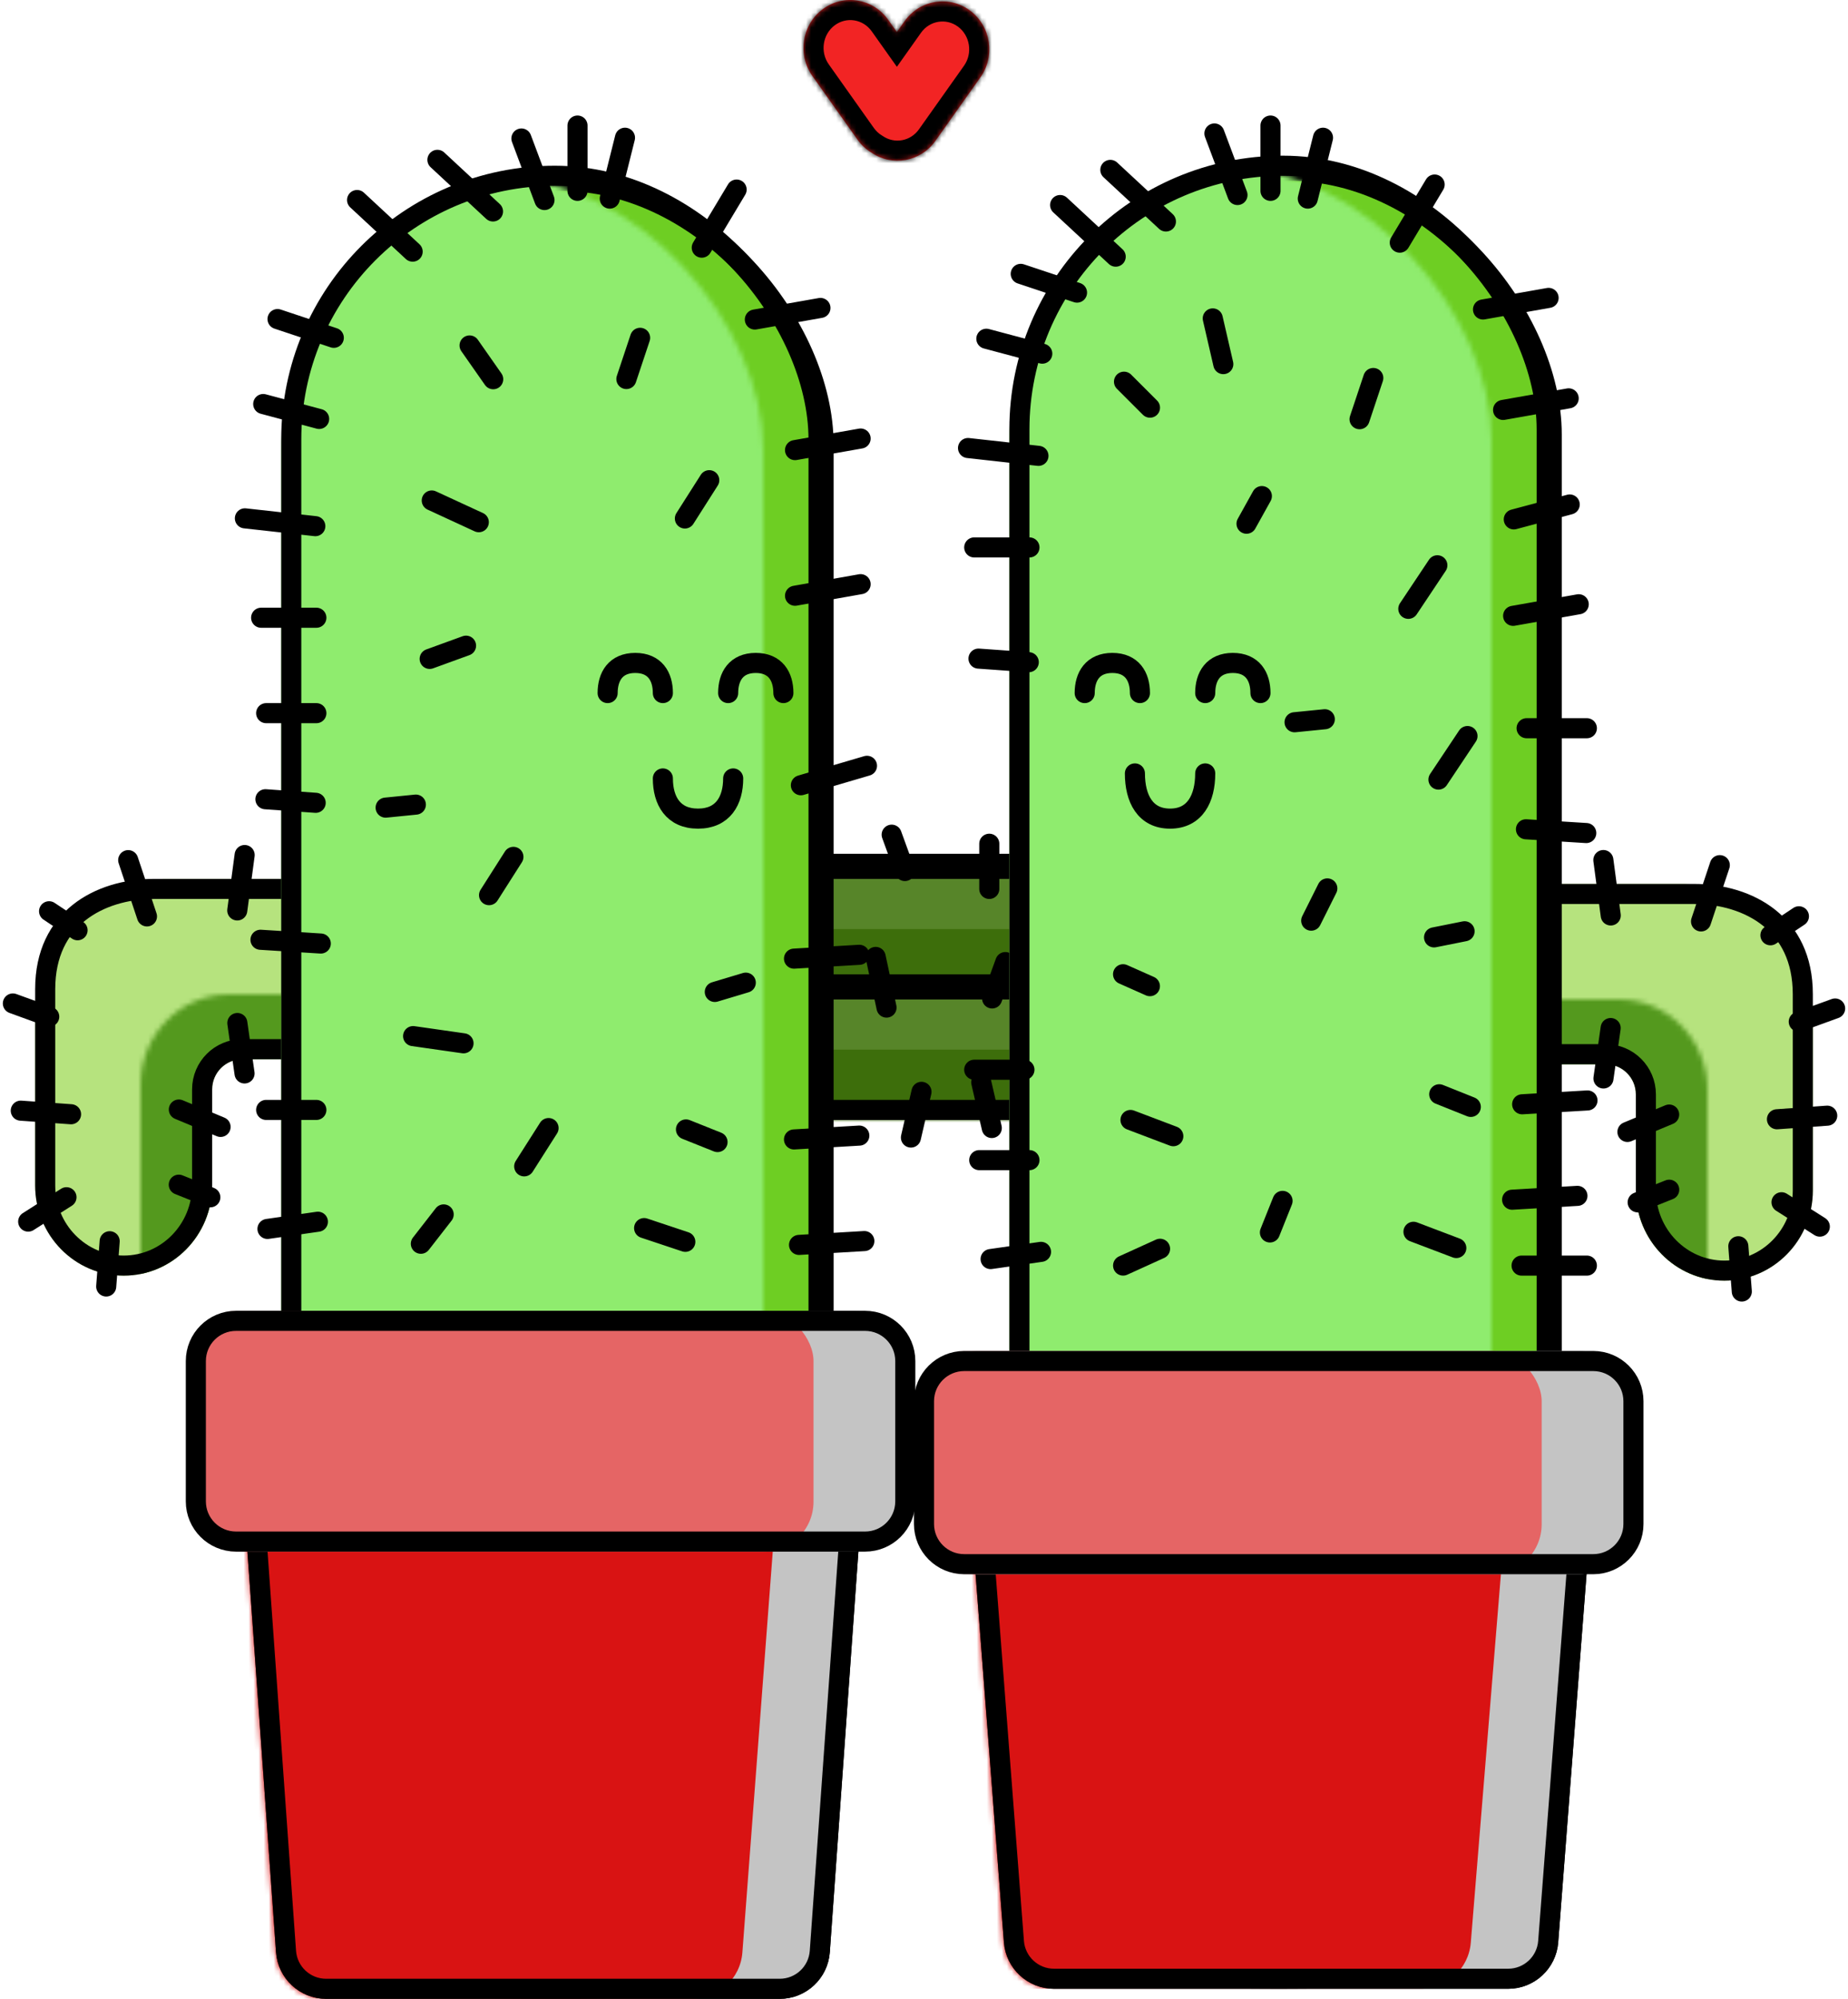 <svg viewBox="0 0 368 398" fill="none" xmlns="http://www.w3.org/2000/svg">
  <path fill="#578529" stroke="#000" stroke-width="4" d="M154 173h56v24h-56z"/>
  <mask id="a" style="mask-type:alpha" maskUnits="userSpaceOnUse" x="152" y="171" width="60" height="28">
    <path fill="#578529" d="M152 171h60v28h-60z"/>
  </mask>
  <g mask="url(#a)">
    <path fill="#3D6E0B" d="M152 185h60v28h-60z"/>
  </g>
  <path fill="#578529" stroke="#000" stroke-width="4" d="M154 197h56v24h-56z"/>
  <path stroke="#000" stroke-width="4" d="M154 172h56v24h-56z"/>
  <mask id="b" style="mask-type:alpha" maskUnits="userSpaceOnUse" x="152" y="195" width="60" height="28">
    <path fill="#578529" d="M152 195h60v28h-60z"/>
  </mask>
  <g mask="url(#b)">
    <path fill="#3D6E0B" d="M152 209h60v28h-60z"/>
  </g>
  <path stroke="#000" stroke-width="4" d="M154 197h56v24h-56z"/>
  <path stroke="#000" stroke-width="4" stroke-linecap="round" d="m177.563 166.196 2.633 7.241"/>
  <path stroke="#000" stroke-width="4" stroke-linecap="round" d="m183.499 217.399-2.101 9.102"/>
  <path stroke="#000" stroke-width="4" stroke-linecap="round" d="m195.399 215.499 2.1 9.103"/>
  <path stroke="#000" stroke-width="4" stroke-linecap="round" d="m200.196 191.563-2.633 7.241"/>
  <path stroke="#000" stroke-width="4" stroke-linecap="round" d="M197 168v9"/>
  <path stroke="#000" stroke-width="4" stroke-linecap="round" d="m174.375 190.537 2.162 10.088"/>
  <ellipse cx="109.637" cy="393" rx="52.15" ry="5" fill="#000"/>
  <path d="M32.625 175C22.891 175 7 190.039 7 199.955v36.09C7 245.961 14.891 254 24.625 254s17.625-8.039 17.625-17.955v-19.136c0-3.314 2.686-6 6-6h35.125c9.734 0 17.625-8.038 17.625-17.954S93.109 175 83.375 175h-50.75Z" fill="#B6E37E"/>
  <mask id="c" style="mask-type:alpha" maskUnits="userSpaceOnUse" x="28" y="198" width="94" height="79">
    <path d="M45.625 198C35.891 198 28 206.039 28 215.955v43.09C28 268.961 35.891 277 45.625 277s17.625-8.039 17.625-17.955v-25.136h41.125c9.734 0 17.625-8.038 17.625-17.954S114.109 198 104.375 198h-58.75Z" fill="#C4C4C4"/>
  </mask>
  <g mask="url(#c)">
    <path d="M24.625 175C14.891 175 7 183.039 7 192.955v43.09C7 245.961 14.891 254 24.625 254s17.625-8.039 17.625-17.955v-25.136h41.125c9.734 0 17.625-8.038 17.625-17.954S93.109 175 83.375 175h-58.75Z" fill="#54991E"/>
  </g>
  <path d="M9 196.955c0-7.148 2.745-12.05 6.701-15.21C19.721 178.534 25.153 177 30.625 177h52.75C91.97 177 99 184.108 99 192.955c0 8.846-7.03 15.954-15.625 15.954H48.25c-4.418 0-8 3.582-8 8v19.136c0 8.847-7.03 15.955-15.625 15.955S9 244.892 9 236.045v-39.09Z" stroke="#000" stroke-width="4"/>
  <path stroke="#000" stroke-width="4" stroke-linecap="round" d="m25.53 171.265 3.735 11.205"/>
  <path stroke="#000" stroke-width="4" stroke-linecap="round" d="m9.774 181.445 5.672 3.782"/>
  <path stroke="#000" stroke-width="4" stroke-linecap="round" d="m2.563 199.804 7.241 2.633"/>
  <path stroke="#000" stroke-width="4" stroke-linecap="round" d="m4.137 221.148 10.01.715"/>
  <path stroke="#000" stroke-width="4" stroke-linecap="round" d="m5.614 243.239 7.625-4.853"/>
  <path stroke="#000" stroke-width="4" stroke-linecap="round" d="m21.841 247.148-.693 9.011"/>
  <path stroke="#000" stroke-width="4" stroke-linecap="round" d="m35.6 235.886 6.286 2.514"/>
  <path stroke="#000" stroke-width="4" stroke-linecap="round" d="m35.615 220.923 8.308 3.462"/>
  <path stroke="#000" stroke-width="4" stroke-linecap="round" d="m47.263 203.697 1.434 10.04"/>
  <path stroke="#000" stroke-width="4" stroke-linecap="round" d="m48.718 170.247-1.471 11.035"/>
  <rect x="59" y="36" width="105" height="346" rx="52.5" fill="#6ECE23" stroke="#000" stroke-width="4"/>
  <mask id="d" style="mask-type:alpha" maskUnits="userSpaceOnUse" x="43" y="35" width="109" height="350">
    <rect x="43" y="35" width="109" height="350" rx="54.5" fill="#3A911B"/>
  </mask>
  <g mask="url(#d)">
    <rect x="56" y="35" width="109" height="350" rx="54.5" fill="#8FEC6E"/>
  </g>
  <rect x="58" y="35" width="105" height="346" rx="52.5" stroke="#000" stroke-width="4"/>
  <path stroke="#000" stroke-width="4" stroke-linecap="round" d="m171.378 87.317-13.061 2.305"/>
  <path stroke="#000" stroke-width="4" stroke-linecap="round" d="m163.378 61.317-13.061 2.305"/>
  <path stroke="#000" stroke-width="4" stroke-linecap="round" d="m124.455 27.425-3.03 12.119"/>
  <path stroke="#000" stroke-width="4" stroke-linecap="round" d="m108.425 39.83-4.595-12.255"/>
  <path stroke="#000" stroke-width="4" stroke-linecap="round" d="M115 38V25"/>
  <path stroke="#000" stroke-width="4" stroke-linecap="round" d="m66.47 67.265-11.205-3.735"/>
  <path stroke="#000" stroke-width="4" stroke-linecap="round" d="m63.552 83.417-11.135-2.969"/>
  <path stroke="#000" stroke-width="4" stroke-linecap="round" d="m62.791 104.767-14.024-1.558"/>
  <path stroke="#000" stroke-width="4" stroke-linecap="round" d="M63 123H52"/>
  <path stroke="#000" stroke-width="4" stroke-linecap="round" d="m92.804 128.563-7.241 2.633"/>
  <path stroke="#000" stroke-width="4" stroke-linecap="round" d="m95.346 103.978-9.368-4.324"/>
  <path stroke="#000" stroke-width="4" stroke-linecap="round" d="m98.215 75.508-4.706-6.723"/>
  <path stroke="#000" stroke-width="4" stroke-linecap="round" d="m124.735 75.47 2.735-8.205"/>
  <path stroke="#000" stroke-width="4" stroke-linecap="round" d="m136.386 103.239 4.853-7.625"/>
  <path stroke="#000" stroke-width="4" stroke-linecap="round" d="m97.386 178.239 4.853-7.625"/>
  <path stroke="#000" stroke-width="4" stroke-linecap="round" d="m142.341 197.51 6.169-1.851"/>
  <path stroke="#000" stroke-width="4" stroke-linecap="round" d="m136.6 224.886 6.286 2.514"/>
  <path stroke="#000" stroke-width="4" stroke-linecap="round" d="m82.263 206.303 10.04 1.434"/>
  <path stroke="#000" stroke-width="4" stroke-linecap="round" d="m88.351 241.807-4.544 5.842"/>
  <path stroke="#000" stroke-width="4" stroke-linecap="round" d="m136.47 247.265-8.205-2.735"/>
  <path stroke="#000" stroke-width="4" stroke-linecap="round" d="m76.791 160.811 6.02-.602"/>
  <path stroke="#000" stroke-width="4" stroke-linecap="round" d="m104.386 232.239 4.853-7.625"/>
  <path stroke="#000" stroke-width="4" stroke-linecap="round" d="M63 142H53"/>
  <path stroke="#000" stroke-width="4" stroke-linecap="round" d="m62.863 159.852-10.01-.715"/>
  <path stroke="#000" stroke-width="4" stroke-linecap="round" d="m63.879 187.871-12.008-.75"/>
  <path stroke="#000" stroke-width="4" stroke-linecap="round" d="M63 221H53"/>
  <path stroke="#000" stroke-width="4" stroke-linecap="round" d="m63.303 243.263-10.04 1.434"/>
  <path stroke="#000" stroke-width="4" stroke-linecap="round" d="M98.174 42.105 87.105 31.826"/>
  <path stroke="#000" stroke-width="4" stroke-linecap="round" d="M82.174 50.105 71.105 39.827"/>
  <path stroke="#000" stroke-width="4" stroke-linecap="round" d="m146.686 37.744-6.942 11.57"/>
  <path stroke="#000" stroke-width="4" stroke-linecap="round" d="m171.378 116.317-13.061 2.305"/>
  <path stroke="#000" stroke-width="4" stroke-linecap="round" d="m172.646 152.483-13.163 3.871"/>
  <path stroke="#000" stroke-width="4" stroke-linecap="round" d="m171.121 190.114-13.007.765"/>
  <path stroke="#000" stroke-width="4" stroke-linecap="round" d="m171.121 226.114-13.007.765"/>
  <path stroke="#000" stroke-width="4" stroke-linecap="round" d="m172.121 247.114-13.007.765"/>
  <path d="M146 155c0 4.418-2.029 8-7 8s-7-3.582-7-8" stroke="#000" stroke-width="4" stroke-linecap="round"/>
  <path d="M121 138c0-3.314 1.595-6 5.5-6 3.905 0 5.5 2.686 5.5 6" stroke="#000" stroke-width="4" stroke-linecap="round"/>
  <path d="M145 138c0-3.314 1.595-6 5.5-6 3.905 0 5.5 2.686 5.5 6" stroke="#000" stroke-width="4" stroke-linecap="round"/>
  <path d="M57.983 281.571H162.223c5.223 0 9.349 4.432 8.977 9.641l-6.953 97.429c-.336 4.71-4.256 8.359-8.977 8.359H64.937c-4.722 0-8.641-3.649-8.977-8.359l-6.954-97.429c-.372-5.209 3.754-9.641 8.977-9.641Z" fill="#C4C4C4" stroke="#000" stroke-width="2"/>
  <mask id="e" style="mask-type:alpha" maskUnits="userSpaceOnUse" x="47" y="280" width="123" height="118">
    <path d="M47.99 291.268c-.404-5.783 4.179-10.697 9.976-10.697H159.447c5.797 0 10.379 4.914 9.975 10.697l-6.799 97.428c-.366 5.24-4.723 9.304-9.976 9.304H64.765c-5.253 0-9.61-4.064-9.976-9.304l-6.799-97.428Z" fill="#C4C4C4"/>
  </mask>
  <g mask="url(#e)">
    <path d="M23.815 291.756C23.375 285.952 27.966 281 33.786 281H145.213c5.821 0 10.412 4.952 9.972 10.756l-7.351 97c-.395 5.214-4.742 9.244-9.972 9.244H41.138c-5.23 0-9.576-4.03-9.971-9.244l-7.351-97Z" fill="#D91313"/>
  </g>
  <path d="M57.983 282.571H162.223c4.643 0 8.311 3.939 7.98 8.57l-6.954 97.429c-.299 4.186-3.782 7.43-7.979 7.43H64.937c-4.197 0-7.681-3.244-7.98-7.43l-6.954-97.429c-.331-4.631 3.337-8.57 7.98-8.57Z" stroke="#000" stroke-width="4"/>
  <path d="M39.794 271c0-5.523 4.477-10 10-10H169.481c5.523 0 10 4.477 10 10v27.95c0 5.523-4.477 10-10 10H49.794c-5.523 0-10-4.477-10-10V271Z" fill="#C4C4C4"/>
  <mask id="f" style="mask-type:alpha" maskUnits="userSpaceOnUse" x="39" y="261" width="147" height="48">
    <path d="M39.794 271c0-5.523 4.477-10 10-10H176c5.523 0 10 4.477 10 10v27.95c0 5.523-4.477 10-10 10H49.794c-5.523 0-10-4.477-10-10V271Z" fill="#E56565"/>
  </mask>
  <g mask="url(#f)">
    <rect x="-34" y="261" width="196" height="48" rx="10" fill="#E56565"/>
  </g>
  <path d="M47 263h125.275c4.418 0 8 3.582 8 8v27.95c0 4.418-3.582 8-8 8H47c-4.418 0-8-3.582-8-8V271c0-4.418 3.582-8 8-8Z" stroke="#000" stroke-width="4"/>
  <ellipse cx="254.638" cy="391.365" rx="52.15" ry="4.635" fill="#000"/>
  <path d="M335.375 176c9.734 0 25.625 15.039 25.625 24.955v36.09c0 9.916-7.891 17.955-17.625 17.955s-17.625-8.039-17.625-17.955v-19.136c0-3.314-2.686-6-6-6h-35.125c-9.734 0-17.625-8.038-17.625-17.954S274.891 176 284.625 176h50.75Z" fill="#B6E37E"/>
  <mask id="g" style="mask-type:alpha" maskUnits="userSpaceOnUse" x="246" y="199" width="94" height="79">
    <path d="M322.375 199c9.734 0 17.625 8.039 17.625 17.955v43.09c0 9.916-7.891 17.955-17.625 17.955s-17.625-8.039-17.625-17.955v-25.136h-41.125c-9.734 0-17.625-8.038-17.625-17.954S253.891 199 263.625 199h58.75Z" fill="#C4C4C4"/>
  </mask>
  <g mask="url(#g)">
    <path d="M343.375 176c9.734 0 17.625 8.039 17.625 17.955v43.09c0 9.916-7.891 17.955-17.625 17.955s-17.625-8.039-17.625-17.955v-25.136h-41.125c-9.734 0-17.625-8.038-17.625-17.954S274.891 176 284.625 176h58.75Z" fill="#54991E"/>
  </g>
  <path d="M359 197.955c0-7.148-2.745-12.05-6.701-15.21-4.02-3.211-9.452-4.745-14.924-4.745h-52.75C276.03 178 269 185.108 269 193.955c0 8.846 7.03 15.954 15.625 15.954h35.125c4.418 0 8 3.582 8 8v19.136c0 8.847 7.03 15.955 15.625 15.955 8.595 0 15.625-7.108 15.625-15.955v-39.09Z" stroke="#000" stroke-width="4"/>
  <path stroke="#000" stroke-width="4" stroke-linecap="round" d="m342.47 172.265-3.735 11.205"/>
  <path stroke="#000" stroke-width="4" stroke-linecap="round" d="m358.226 182.445-5.672 3.781"/>
  <path stroke="#000" stroke-width="4" stroke-linecap="round" d="m365.437 200.804-7.241 2.633"/>
  <path stroke="#000" stroke-width="4" stroke-linecap="round" d="m363.863 222.148-10.01.715"/>
  <path stroke="#000" stroke-width="4" stroke-linecap="round" d="m362.386 244.239-7.625-4.853"/>
  <path stroke="#000" stroke-width="4" stroke-linecap="round" d="m346.159 248.148.693 9.012"/>
  <path stroke="#000" stroke-width="4" stroke-linecap="round" d="m332.4 236.886-6.286 2.514"/>
  <path stroke="#000" stroke-width="4" stroke-linecap="round" d="m332.385 221.923-8.308 3.462"/>
  <path stroke="#000" stroke-width="4" stroke-linecap="round" d="m320.737 204.697-1.434 10.04"/>
  <path stroke="#000" stroke-width="4" stroke-linecap="round" d="m319.282 171.247 1.471 11.035"/>
  <rect x="204" y="34" width="105" height="346" rx="52.5" fill="#6ECE23" stroke="#000" stroke-width="4"/>
  <mask id="h" style="mask-type:alpha" maskUnits="userSpaceOnUse" x="188" y="33" width="109" height="350">
    <rect x="188" y="33" width="109" height="350" rx="54.5" fill="#3A911B"/>
  </mask>
  <g mask="url(#h)">
    <rect x="201" y="33" width="109" height="350" rx="54.5" fill="#8FEC6E"/>
  </g>
  <rect x="203" y="33" width="105" height="346" rx="52.5" stroke="#000" stroke-width="4"/>
  <path stroke="#000" stroke-width="4" stroke-linecap="round" d="m312.378 79.317-13.061 2.305"/>
  <path stroke="#000" stroke-width="4" stroke-linecap="round" d="m308.378 59.317-13.061 2.305"/>
  <path stroke="#000" stroke-width="4" stroke-linecap="round" d="m263.455 27.425-3.03 12.119"/>
  <path stroke="#000" stroke-width="4" stroke-linecap="round" d="m246.425 38.83-4.595-12.255"/>
  <path stroke="#000" stroke-width="4" stroke-linecap="round" d="M253 38V25"/>
  <path stroke="#000" stroke-width="4" stroke-linecap="round" d="m214.47 58.265-11.205-3.735"/>
  <path stroke="#000" stroke-width="4" stroke-linecap="round" d="m207.552 70.417-11.135-2.969"/>
  <path stroke="#000" stroke-width="4" stroke-linecap="round" d="m206.791 90.767-14.024-1.558"/>
  <path stroke="#000" stroke-width="4" stroke-linecap="round" d="M205 109h-11"/>
  <path stroke="#000" stroke-width="4" stroke-linecap="round" d="M223.828 76 229 81.172"/>
  <path stroke="#000" stroke-width="4" stroke-linecap="round" d="m248.223 104.28 3.057-5.503"/>
  <path stroke="#000" stroke-width="4" stroke-linecap="round" d="m243.602 72.501-2.101-9.102"/>
  <path stroke="#000" stroke-width="4" stroke-linecap="round" d="m270.735 83.47 2.735-8.205"/>
  <path stroke="#000" stroke-width="4" stroke-linecap="round" d="m280.445 121.226 5.782-8.671"/>
  <path stroke="#000" stroke-width="4" stroke-linecap="round" d="m286.445 155.226 5.782-8.671"/>
  <path stroke="#000" stroke-width="4" stroke-linecap="round" d="m261.106 183.317 3.211-6.423"/>
  <path stroke="#000" stroke-width="4" stroke-linecap="round" d="m285.569 186.647 6.078-1.216"/>
  <path stroke="#000" stroke-width="4" stroke-linecap="round" d="m286.6 217.886 6.286 2.514"/>
  <path stroke="#000" stroke-width="4" stroke-linecap="round" d="m223.64 193.985 5.345 2.375"/>
  <path stroke="#000" stroke-width="4" stroke-linecap="round" d="m231.007 248.648-7.359 3.345"/>
  <path d="M281.47 245.265 290 248.5" stroke="#000" stroke-width="4" stroke-linecap="round"/>
  <path d="m225.118 223 8.529 3.235" stroke="#000" stroke-width="4" stroke-linecap="round"/>
  <path stroke="#000" stroke-width="4" stroke-linecap="round" d="m257.791 143.811 6.02-.602"/>
  <path stroke="#000" stroke-width="4" stroke-linecap="round" d="m252.886 245.4 2.514-6.286"/>
  <path stroke="#000" stroke-width="4" stroke-linecap="round" d="m312.583 100.448-11.135 2.969"/>
  <path stroke="#000" stroke-width="4" stroke-linecap="round" d="m204.863 131.852-10.011-.715"/>
  <path stroke="#000" stroke-width="4" stroke-linecap="round" d="m315.879 165.871-12.008-.75"/>
  <path stroke="#000" stroke-width="4" stroke-linecap="round" d="M205 231h-10"/>
  <path stroke="#000" stroke-width="4" stroke-linecap="round" d="M204 213h-10"/>
  <path stroke="#000" stroke-width="4" stroke-linecap="round" d="m207.303 249.263-10.04 1.434"/>
  <path stroke="#000" stroke-width="4" stroke-linecap="round" d="m232.174 44.105-11.069-10.278"/>
  <path stroke="#000" stroke-width="4" stroke-linecap="round" d="m222.174 51.105-11.069-10.278"/>
  <path stroke="#000" stroke-width="4" stroke-linecap="round" d="m285.686 36.744-6.942 11.57"/>
  <path stroke="#000" stroke-width="4" stroke-linecap="round" d="m314.378 120.317-13.061 2.305"/>
  <path stroke="#000" stroke-width="4" stroke-linecap="round" d="M316 145h-12"/>
  <path stroke="#000" stroke-width="4" stroke-linecap="round" d="m314.121 238.114-13.007.765"/>
  <path stroke="#000" stroke-width="4" stroke-linecap="round" d="m316.121 219.114-13.007.765"/>
  <path d="M316 252h-13" stroke="#000" stroke-width="4" stroke-linecap="round"/>
  <path d="M240 154c0 4.971-2.029 9-7 9s-7-4.029-7-9" stroke="#000" stroke-width="4" stroke-linecap="round"/>
  <path d="M240 138c0-3.314 1.595-6 5.5-6 3.905 0 5.5 2.686 5.5 6" stroke="#000" stroke-width="4" stroke-linecap="round"/>
  <path d="M216 138c0-3.314 1.595-6 5.5-6 3.905 0 5.5 2.686 5.5 6" stroke="#000" stroke-width="4" stroke-linecap="round"/>
  <path d="M203.043 288.143h104.12c5.243 0 9.376 4.463 8.973 9.691l-6.841 88.857c-.361 4.689-4.271 8.309-8.973 8.309h-90.437c-4.703 0-8.613-3.62-8.974-8.309l-6.841-88.857c-.403-5.228 3.73-9.691 8.973-9.691Z" fill="#C4C4C4" stroke="#000" stroke-width="2"/>
  <mask id="i" style="mask-type:alpha" maskUnits="userSpaceOnUse" x="193" y="287" width="122" height="109">
    <path d="M193.053 297.894c-.437-5.803 4.153-10.751 9.972-10.751h101.363c5.818 0 10.408 4.948 9.971 10.751l-6.689 88.857c-.393 5.217-4.74 9.249-9.972 9.249h-87.984c-5.231 0-9.579-4.032-9.972-9.249l-6.689-88.857Z" fill="#C4C4C4"/>
  </mask>
  <g mask="url(#i)">
    <path d="M168.884 298.355c-.476-5.825 4.123-10.815 9.967-10.815h111.298c5.844 0 10.443 4.99 9.967 10.815l-7.232 88.46c-.424 5.189-4.76 9.185-9.966 9.185h-96.835c-5.207 0-9.543-3.996-9.967-9.185l-7.232-88.46Z" fill="#D91313"/>
  </g>
  <path d="M203.043 289.143h104.12c4.66 0 8.334 3.967 7.976 8.614l-6.841 88.857c-.321 4.168-3.796 7.386-7.976 7.386h-90.437c-4.18 0-7.656-3.218-7.977-7.386l-6.841-88.857c-.358-4.647 3.316-8.614 7.976-8.614Z" stroke="#000" stroke-width="4"/>
  <path d="M184.794 279c0-5.523 4.477-10 10-10h119.687c5.523 0 10 4.477 10 10v24.45c0 5.523-4.477 10-10 10H194.794c-5.523 0-10-4.477-10-10V279Z" fill="#C4C4C4"/>
  <mask id="j" style="mask-type:alpha" maskUnits="userSpaceOnUse" x="184" y="269" width="147" height="45">
    <path d="M184.794 279c0-5.523 4.477-10 10-10H321c5.523 0 10 4.477 10 10v24.45c0 5.523-4.477 10-10 10H194.794c-5.523 0-10-4.477-10-10V279Z" fill="#E56565"/>
  </mask>
  <g mask="url(#j)">
    <rect x="111" y="269" width="196" height="44.496" rx="10" fill="#E56565"/>
  </g>
  <path d="M192 271h125.275c4.418 0 8 3.582 8 8v24.45c0 4.418-3.582 8-8 8H192c-4.418 0-8-3.582-8-8V279c0-4.418 3.582-8 8-8Z" stroke="#000" stroke-width="4"/>
  <mask id="k" fill="#fff">
    <path d="M163.851 1.815c-4.168 3.09-5.097 9.051-2.077 13.315l8.964 12.652c.779 1.099 1.744 1.978 2.819 2.624 4.142 2.821 9.758 1.814 12.705-2.345l8.964-12.652c3.02-4.263 2.091-10.225-2.077-13.315-4.167-3.09-9.994-2.139-13.015 2.124l-1.535 2.167-1.733-2.446c-3.021-4.263-8.848-5.214-13.015-2.124Z"/>
  </mask>
  <path d="M163.851 1.815c-4.168 3.09-5.097 9.051-2.077 13.315l8.964 12.652c.779 1.099 1.744 1.978 2.819 2.624 4.142 2.821 9.758 1.814 12.705-2.345l8.964-12.652c3.02-4.263 2.091-10.225-2.077-13.315-4.167-3.09-9.994-2.139-13.015 2.124l-1.535 2.167-1.733-2.446c-3.021-4.263-8.848-5.214-13.015-2.124Z" fill="#F22424"/>
  <path d="m161.774 15.13 3.264-2.312-3.264 2.312Zm8.964 12.652 3.264-2.312-3.264 2.312Zm2.819 2.624 2.251-3.306-.093-.064-.097-.058-2.061 3.428Zm12.705-2.345-3.264-2.312 3.264 2.312Zm8.964-12.652-3.264-2.312 3.264 2.312Zm-2.077-13.315 2.383-3.213-2.383 3.213Zm-13.015 2.124 3.264 2.312-3.264-2.312Zm-1.535 2.167-3.264 2.312 3.264 4.606 3.264-4.606-3.264-2.312Zm-1.733-2.446-3.264 2.312 3.264-2.312Zm-11.828 8.878c-1.778-2.509-1.204-6.01 1.195-7.789l-4.765-6.426c-5.935 4.401-7.221 12.823-2.957 18.84l6.527-4.625Zm8.964 12.652-8.964-12.652-6.527 4.625 8.964 12.652 6.527-4.625Zm1.616 1.508c-.606-.364-1.16-.865-1.616-1.508l-6.527 4.625c1.101 1.554 2.477 2.811 4.021 3.739l4.122-6.856Zm-4.313 6.734c5.961 4.059 14.025 2.583 18.22-3.338l-6.527-4.625c-1.698 2.396-4.866 2.933-7.19 1.351l-4.503 6.612Zm18.22-3.338 8.964-12.652-6.527-4.625-8.964 12.652 6.527 4.625Zm8.964-12.652c4.264-6.017 2.978-14.439-2.957-18.84l-4.765 6.426c2.399 1.779 2.973 5.28 1.195 7.789l6.527 4.625Zm-2.957-18.84c-5.991-4.443-14.36-3.046-18.662 3.025l6.528 4.625c1.74-2.456 5.025-2.961 7.369-1.224l4.765-6.426ZM176.87 1.906l-1.535 2.167 6.528 4.625 1.535-2.167-6.528-4.625Zm-3.268 4.346 1.733 2.446 6.528-4.625-1.733-2.446-6.528 4.625Zm-7.369-1.224c2.344-1.738 5.629-1.232 7.369 1.224l6.528-4.625c-4.302-6.071-12.671-7.467-18.662-3.025l4.765 6.426Z" fill="#000" mask="url(#k)"/>
</svg>